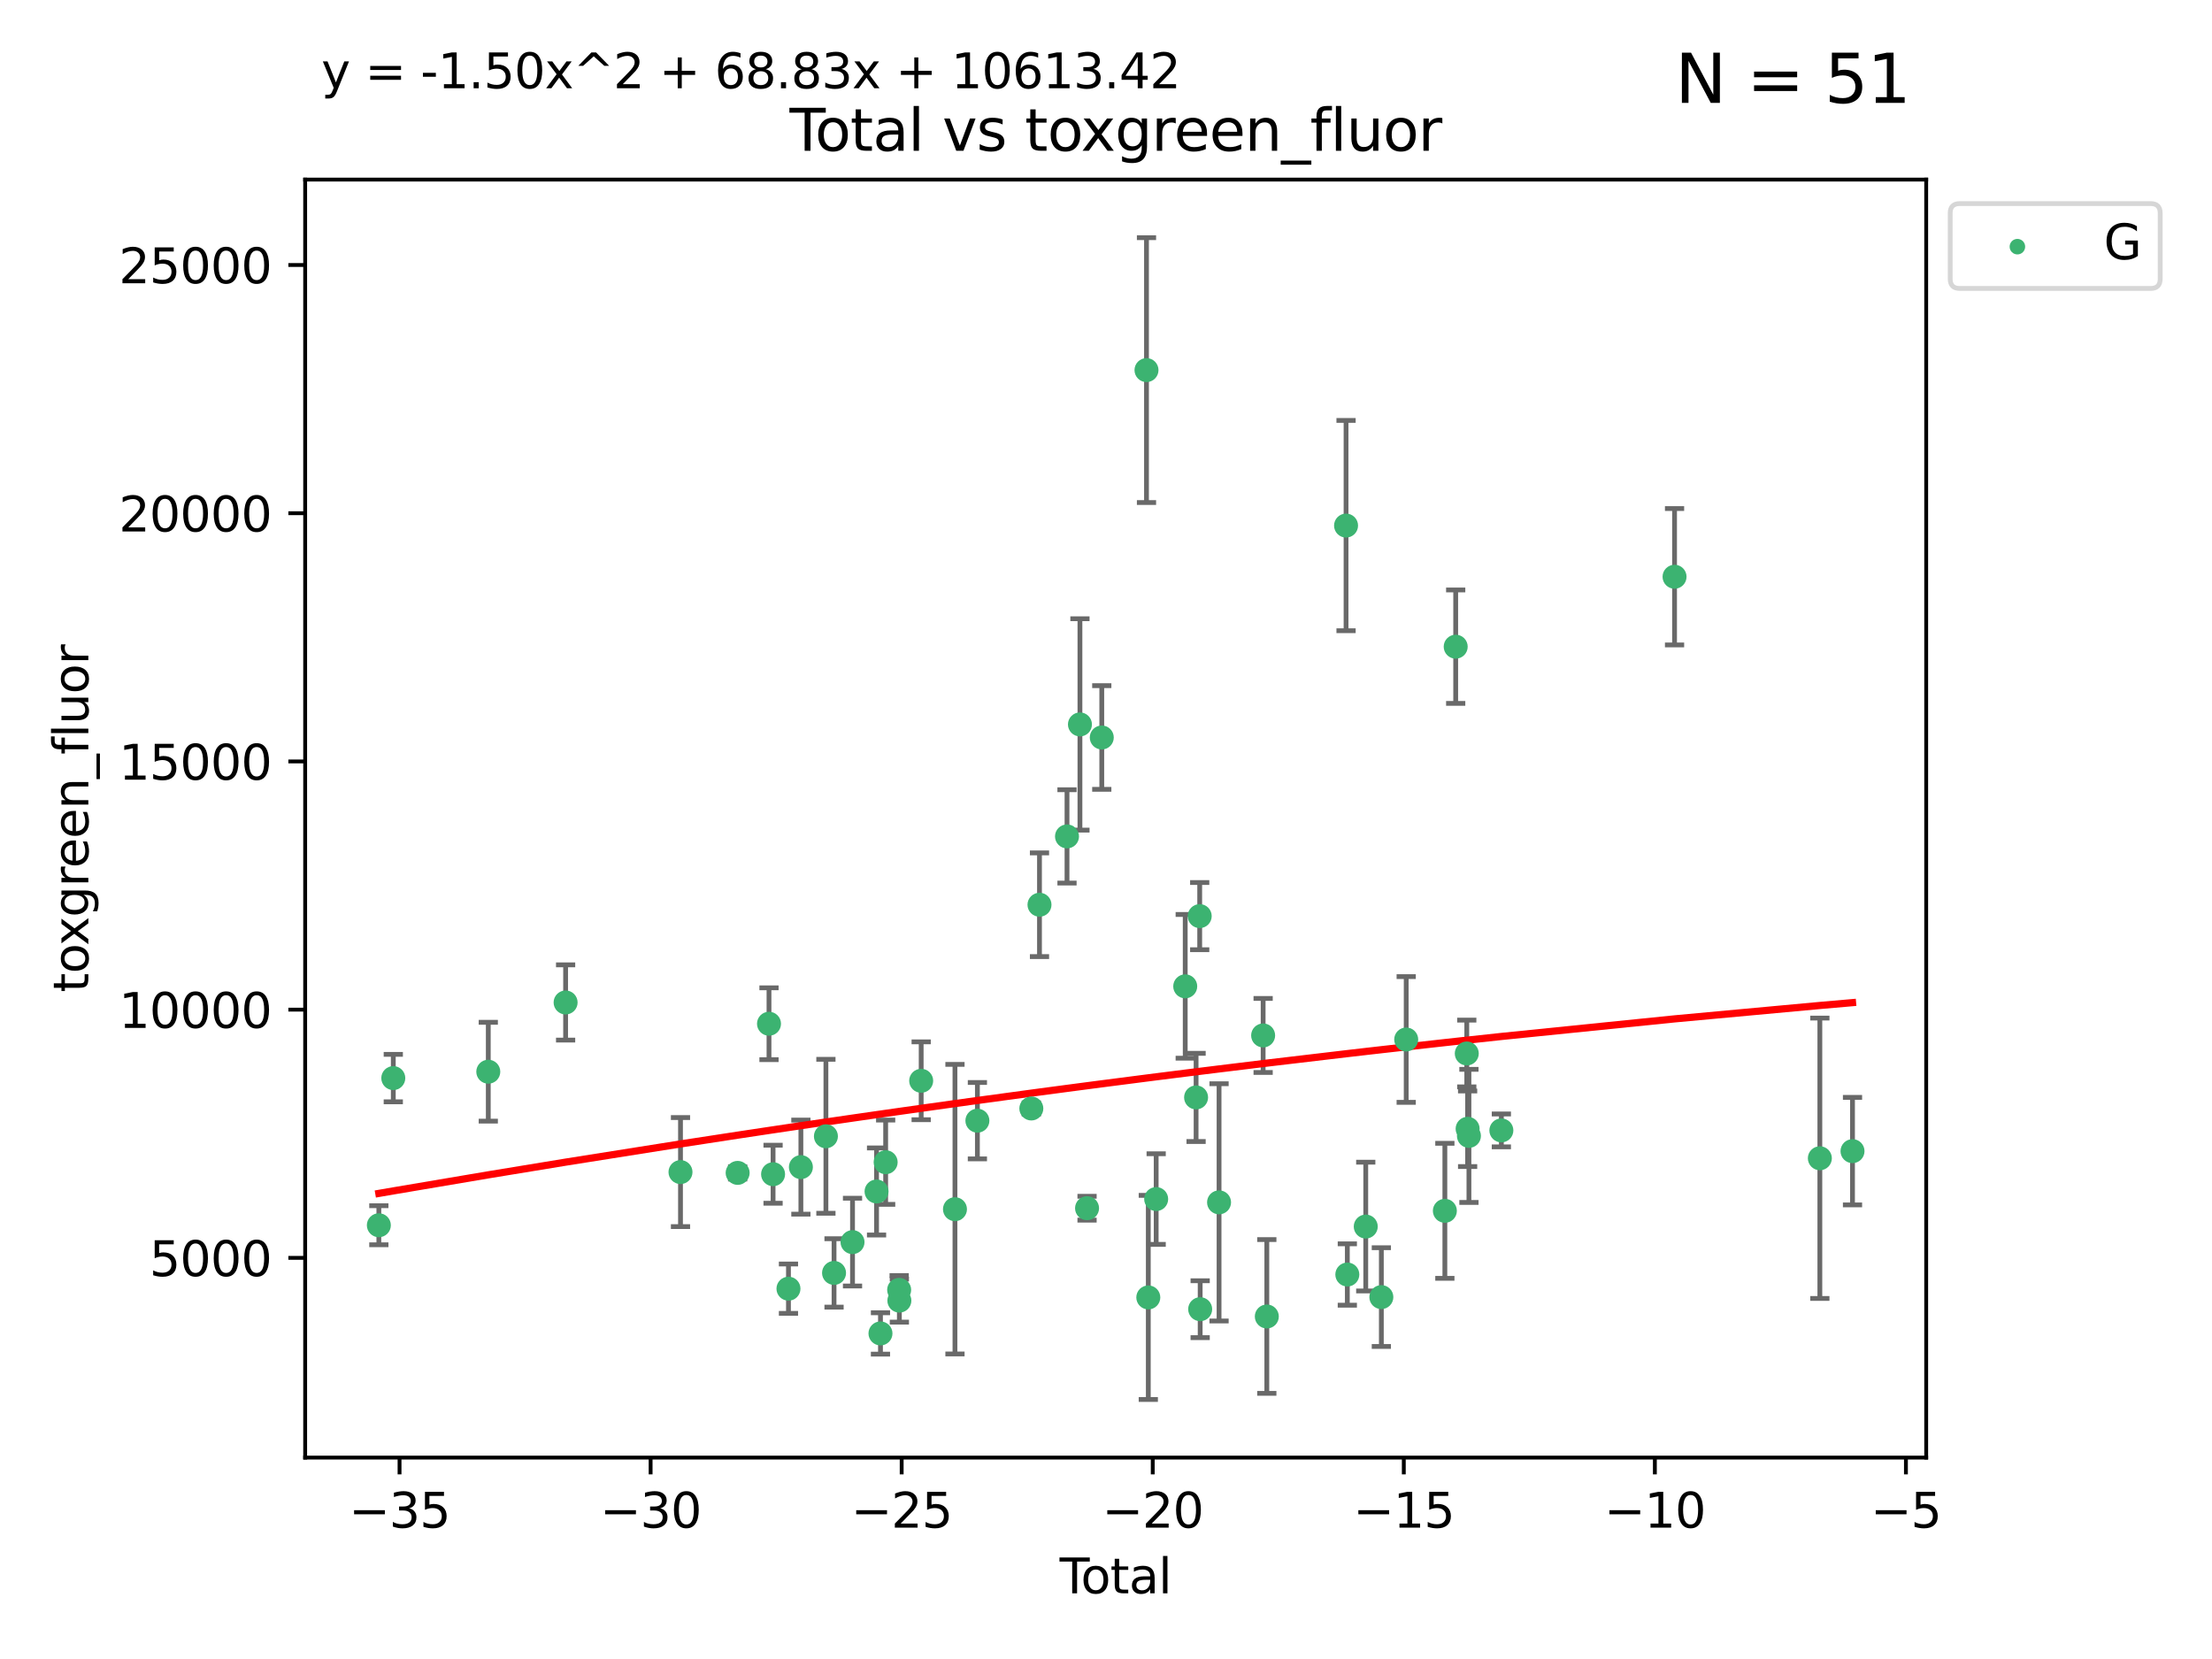 <?xml version="1.0" encoding="utf-8" standalone="no"?>
<!DOCTYPE svg PUBLIC "-//W3C//DTD SVG 1.1//EN"
  "http://www.w3.org/Graphics/SVG/1.1/DTD/svg11.dtd">
<svg xmlns:xlink="http://www.w3.org/1999/xlink" width="460.8pt" height="345.6pt" viewBox="0 0 460.8 345.6" xmlns="http://www.w3.org/2000/svg" version="1.1">
 <defs>
  <style type="text/css">*{stroke-linejoin: round; stroke-linecap: butt}</style>
 </defs>
 <g id="figure_1">
  <g id="patch_1">
   <path d="M 0 345.6 
L 460.8 345.6 
L 460.8 0 
L 0 0 
z
" style="fill: #ffffff"/>
  </g>
  <g id="axes_1">
   <g id="patch_2">
    <path d="M 63.571 303.64 
L 401.26 303.64 
L 401.26 37.411 
L 63.571 37.411 
z
" style="fill: #ffffff"/>
   </g>
   <g id="PathCollection_1">
    <defs>
     <path id="m0a65aef021" d="M 0 1.118 
C 0.297 1.118 0.581 1 0.791 0.791 
C 1 0.581 1.118 0.297 1.118 0 
C 1.118 -0.297 1 -0.581 0.791 -0.791 
C 0.581 -1 0.297 -1.118 0 -1.118 
C -0.297 -1.118 -0.581 -1 -0.791 -0.791 
C -1 -0.581 -1.118 -0.297 -1.118 0 
C -1.118 0.297 -1 0.581 -0.791 0.791 
C -0.581 1 -0.297 1.118 0 1.118 
z
" style="stroke: #3cb371"/>
    </defs>
    <g clip-path="url(#pb322c0e841)">
     <use xlink:href="#m0a65aef021" x="78.921" y="255.241" style="fill: #3cb371; stroke: #3cb371"/>
     <use xlink:href="#m0a65aef021" x="81.93" y="224.585" style="fill: #3cb371; stroke: #3cb371"/>
     <use xlink:href="#m0a65aef021" x="101.719" y="223.257" style="fill: #3cb371; stroke: #3cb371"/>
     <use xlink:href="#m0a65aef021" x="117.827" y="208.834" style="fill: #3cb371; stroke: #3cb371"/>
     <use xlink:href="#m0a65aef021" x="141.76" y="244.166" style="fill: #3cb371; stroke: #3cb371"/>
     <use xlink:href="#m0a65aef021" x="153.665" y="244.333" style="fill: #3cb371; stroke: #3cb371"/>
     <use xlink:href="#m0a65aef021" x="160.196" y="213.265" style="fill: #3cb371; stroke: #3cb371"/>
     <use xlink:href="#m0a65aef021" x="161.046" y="244.609" style="fill: #3cb371; stroke: #3cb371"/>
     <use xlink:href="#m0a65aef021" x="164.252" y="268.458" style="fill: #3cb371; stroke: #3cb371"/>
     <use xlink:href="#m0a65aef021" x="166.84" y="243.132" style="fill: #3cb371; stroke: #3cb371"/>
     <use xlink:href="#m0a65aef021" x="172.053" y="236.707" style="fill: #3cb371; stroke: #3cb371"/>
     <use xlink:href="#m0a65aef021" x="173.747" y="265.175" style="fill: #3cb371; stroke: #3cb371"/>
     <use xlink:href="#m0a65aef021" x="177.596" y="258.756" style="fill: #3cb371; stroke: #3cb371"/>
     <use xlink:href="#m0a65aef021" x="182.603" y="248.206" style="fill: #3cb371; stroke: #3cb371"/>
     <use xlink:href="#m0a65aef021" x="183.419" y="277.778" style="fill: #3cb371; stroke: #3cb371"/>
     <use xlink:href="#m0a65aef021" x="184.499" y="242.11" style="fill: #3cb371; stroke: #3cb371"/>
     <use xlink:href="#m0a65aef021" x="187.311" y="268.703" style="fill: #3cb371; stroke: #3cb371"/>
     <use xlink:href="#m0a65aef021" x="187.355" y="270.943" style="fill: #3cb371; stroke: #3cb371"/>
     <use xlink:href="#m0a65aef021" x="191.898" y="225.149" style="fill: #3cb371; stroke: #3cb371"/>
     <use xlink:href="#m0a65aef021" x="198.937" y="251.896" style="fill: #3cb371; stroke: #3cb371"/>
     <use xlink:href="#m0a65aef021" x="203.61" y="233.46" style="fill: #3cb371; stroke: #3cb371"/>
     <use xlink:href="#m0a65aef021" x="214.844" y="230.917" style="fill: #3cb371; stroke: #3cb371"/>
     <use xlink:href="#m0a65aef021" x="216.545" y="188.473" style="fill: #3cb371; stroke: #3cb371"/>
     <use xlink:href="#m0a65aef021" x="222.277" y="174.238" style="fill: #3cb371; stroke: #3cb371"/>
     <use xlink:href="#m0a65aef021" x="224.972" y="150.91" style="fill: #3cb371; stroke: #3cb371"/>
     <use xlink:href="#m0a65aef021" x="226.453" y="251.69" style="fill: #3cb371; stroke: #3cb371"/>
     <use xlink:href="#m0a65aef021" x="229.52" y="153.633" style="fill: #3cb371; stroke: #3cb371"/>
     <use xlink:href="#m0a65aef021" x="238.835" y="77.1" style="fill: #3cb371; stroke: #3cb371"/>
     <use xlink:href="#m0a65aef021" x="239.213" y="270.277" style="fill: #3cb371; stroke: #3cb371"/>
     <use xlink:href="#m0a65aef021" x="240.851" y="249.786" style="fill: #3cb371; stroke: #3cb371"/>
     <use xlink:href="#m0a65aef021" x="246.904" y="205.47" style="fill: #3cb371; stroke: #3cb371"/>
     <use xlink:href="#m0a65aef021" x="249.167" y="228.612" style="fill: #3cb371; stroke: #3cb371"/>
     <use xlink:href="#m0a65aef021" x="249.92" y="190.842" style="fill: #3cb371; stroke: #3cb371"/>
     <use xlink:href="#m0a65aef021" x="250.017" y="272.727" style="fill: #3cb371; stroke: #3cb371"/>
     <use xlink:href="#m0a65aef021" x="253.952" y="250.471" style="fill: #3cb371; stroke: #3cb371"/>
     <use xlink:href="#m0a65aef021" x="263.134" y="215.702" style="fill: #3cb371; stroke: #3cb371"/>
     <use xlink:href="#m0a65aef021" x="263.901" y="274.247" style="fill: #3cb371; stroke: #3cb371"/>
     <use xlink:href="#m0a65aef021" x="280.407" y="109.488" style="fill: #3cb371; stroke: #3cb371"/>
     <use xlink:href="#m0a65aef021" x="280.673" y="265.504" style="fill: #3cb371; stroke: #3cb371"/>
     <use xlink:href="#m0a65aef021" x="284.511" y="255.513" style="fill: #3cb371; stroke: #3cb371"/>
     <use xlink:href="#m0a65aef021" x="287.76" y="270.21" style="fill: #3cb371; stroke: #3cb371"/>
     <use xlink:href="#m0a65aef021" x="292.937" y="216.544" style="fill: #3cb371; stroke: #3cb371"/>
     <use xlink:href="#m0a65aef021" x="300.991" y="252.238" style="fill: #3cb371; stroke: #3cb371"/>
     <use xlink:href="#m0a65aef021" x="303.248" y="134.716" style="fill: #3cb371; stroke: #3cb371"/>
     <use xlink:href="#m0a65aef021" x="305.556" y="219.46" style="fill: #3cb371; stroke: #3cb371"/>
     <use xlink:href="#m0a65aef021" x="305.733" y="235.144" style="fill: #3cb371; stroke: #3cb371"/>
     <use xlink:href="#m0a65aef021" x="306.006" y="236.628" style="fill: #3cb371; stroke: #3cb371"/>
     <use xlink:href="#m0a65aef021" x="312.761" y="235.486" style="fill: #3cb371; stroke: #3cb371"/>
     <use xlink:href="#m0a65aef021" x="348.839" y="120.147" style="fill: #3cb371; stroke: #3cb371"/>
     <use xlink:href="#m0a65aef021" x="379.109" y="241.286" style="fill: #3cb371; stroke: #3cb371"/>
     <use xlink:href="#m0a65aef021" x="385.911" y="239.804" style="fill: #3cb371; stroke: #3cb371"/>
    </g>
   </g>
   <g id="matplotlib.axis_1">
    <g id="xtick_1">
     <g id="line2d_1">
      <defs>
       <path id="m9837a239c9" d="M 0 0 
L 0 3.5 
" style="stroke: #000000; stroke-width: 0.8"/>
      </defs>
      <g>
       <use xlink:href="#m9837a239c9" x="83.232" y="303.64" style="stroke: #000000; stroke-width: 0.8"/>
      </g>
     </g>
     <g id="text_1">
      <!-- −35 -->
      <g transform="translate(72.68 318.238)scale(0.1 -0.1)">
       <defs>
        <path id="DejaVuSans-2212" d="M 678 2272 
L 4684 2272 
L 4684 1741 
L 678 1741 
L 678 2272 
z
" transform="scale(0.016)"/>
        <path id="DejaVuSans-33" d="M 2597 2516 
Q 3050 2419 3304 2112 
Q 3559 1806 3559 1356 
Q 3559 666 3084 287 
Q 2609 -91 1734 -91 
Q 1441 -91 1130 -33 
Q 819 25 488 141 
L 488 750 
Q 750 597 1062 519 
Q 1375 441 1716 441 
Q 2309 441 2620 675 
Q 2931 909 2931 1356 
Q 2931 1769 2642 2001 
Q 2353 2234 1838 2234 
L 1294 2234 
L 1294 2753 
L 1863 2753 
Q 2328 2753 2575 2939 
Q 2822 3125 2822 3475 
Q 2822 3834 2567 4026 
Q 2313 4219 1838 4219 
Q 1578 4219 1281 4162 
Q 984 4106 628 3988 
L 628 4550 
Q 988 4650 1302 4700 
Q 1616 4750 1894 4750 
Q 2613 4750 3031 4423 
Q 3450 4097 3450 3541 
Q 3450 3153 3228 2886 
Q 3006 2619 2597 2516 
z
" transform="scale(0.016)"/>
        <path id="DejaVuSans-35" d="M 691 4666 
L 3169 4666 
L 3169 4134 
L 1269 4134 
L 1269 2991 
Q 1406 3038 1543 3061 
Q 1681 3084 1819 3084 
Q 2600 3084 3056 2656 
Q 3513 2228 3513 1497 
Q 3513 744 3044 326 
Q 2575 -91 1722 -91 
Q 1428 -91 1123 -41 
Q 819 9 494 109 
L 494 744 
Q 775 591 1075 516 
Q 1375 441 1709 441 
Q 2250 441 2565 725 
Q 2881 1009 2881 1497 
Q 2881 1984 2565 2268 
Q 2250 2553 1709 2553 
Q 1456 2553 1204 2497 
Q 953 2441 691 2322 
L 691 4666 
z
" transform="scale(0.016)"/>
       </defs>
       <use xlink:href="#DejaVuSans-2212"/>
       <use xlink:href="#DejaVuSans-33" x="83.789"/>
       <use xlink:href="#DejaVuSans-35" x="147.412"/>
      </g>
     </g>
    </g>
    <g id="xtick_2">
     <g id="line2d_2">
      <g>
       <use xlink:href="#m9837a239c9" x="135.534" y="303.64" style="stroke: #000000; stroke-width: 0.8"/>
      </g>
     </g>
     <g id="text_2">
      <!-- −30 -->
      <g transform="translate(124.981 318.238)scale(0.1 -0.1)">
       <defs>
        <path id="DejaVuSans-30" d="M 2034 4250 
Q 1547 4250 1301 3770 
Q 1056 3291 1056 2328 
Q 1056 1369 1301 889 
Q 1547 409 2034 409 
Q 2525 409 2770 889 
Q 3016 1369 3016 2328 
Q 3016 3291 2770 3770 
Q 2525 4250 2034 4250 
z
M 2034 4750 
Q 2819 4750 3233 4129 
Q 3647 3509 3647 2328 
Q 3647 1150 3233 529 
Q 2819 -91 2034 -91 
Q 1250 -91 836 529 
Q 422 1150 422 2328 
Q 422 3509 836 4129 
Q 1250 4750 2034 4750 
z
" transform="scale(0.016)"/>
       </defs>
       <use xlink:href="#DejaVuSans-2212"/>
       <use xlink:href="#DejaVuSans-33" x="83.789"/>
       <use xlink:href="#DejaVuSans-30" x="147.412"/>
      </g>
     </g>
    </g>
    <g id="xtick_3">
     <g id="line2d_3">
      <g>
       <use xlink:href="#m9837a239c9" x="187.835" y="303.64" style="stroke: #000000; stroke-width: 0.8"/>
      </g>
     </g>
     <g id="text_3">
      <!-- −25 -->
      <g transform="translate(177.283 318.238)scale(0.1 -0.1)">
       <defs>
        <path id="DejaVuSans-32" d="M 1228 531 
L 3431 531 
L 3431 0 
L 469 0 
L 469 531 
Q 828 903 1448 1529 
Q 2069 2156 2228 2338 
Q 2531 2678 2651 2914 
Q 2772 3150 2772 3378 
Q 2772 3750 2511 3984 
Q 2250 4219 1831 4219 
Q 1534 4219 1204 4116 
Q 875 4013 500 3803 
L 500 4441 
Q 881 4594 1212 4672 
Q 1544 4750 1819 4750 
Q 2544 4750 2975 4387 
Q 3406 4025 3406 3419 
Q 3406 3131 3298 2873 
Q 3191 2616 2906 2266 
Q 2828 2175 2409 1742 
Q 1991 1309 1228 531 
z
" transform="scale(0.016)"/>
       </defs>
       <use xlink:href="#DejaVuSans-2212"/>
       <use xlink:href="#DejaVuSans-32" x="83.789"/>
       <use xlink:href="#DejaVuSans-35" x="147.412"/>
      </g>
     </g>
    </g>
    <g id="xtick_4">
     <g id="line2d_4">
      <g>
       <use xlink:href="#m9837a239c9" x="240.136" y="303.64" style="stroke: #000000; stroke-width: 0.8"/>
      </g>
     </g>
     <g id="text_4">
      <!-- −20 -->
      <g transform="translate(229.584 318.238)scale(0.1 -0.1)">
       <use xlink:href="#DejaVuSans-2212"/>
       <use xlink:href="#DejaVuSans-32" x="83.789"/>
       <use xlink:href="#DejaVuSans-30" x="147.412"/>
      </g>
     </g>
    </g>
    <g id="xtick_5">
     <g id="line2d_5">
      <g>
       <use xlink:href="#m9837a239c9" x="292.437" y="303.64" style="stroke: #000000; stroke-width: 0.8"/>
      </g>
     </g>
     <g id="text_5">
      <!-- −15 -->
      <g transform="translate(281.885 318.238)scale(0.1 -0.1)">
       <defs>
        <path id="DejaVuSans-31" d="M 794 531 
L 1825 531 
L 1825 4091 
L 703 3866 
L 703 4441 
L 1819 4666 
L 2450 4666 
L 2450 531 
L 3481 531 
L 3481 0 
L 794 0 
L 794 531 
z
" transform="scale(0.016)"/>
       </defs>
       <use xlink:href="#DejaVuSans-2212"/>
       <use xlink:href="#DejaVuSans-31" x="83.789"/>
       <use xlink:href="#DejaVuSans-35" x="147.412"/>
      </g>
     </g>
    </g>
    <g id="xtick_6">
     <g id="line2d_6">
      <g>
       <use xlink:href="#m9837a239c9" x="344.739" y="303.64" style="stroke: #000000; stroke-width: 0.8"/>
      </g>
     </g>
     <g id="text_6">
      <!-- −10 -->
      <g transform="translate(334.186 318.238)scale(0.1 -0.1)">
       <use xlink:href="#DejaVuSans-2212"/>
       <use xlink:href="#DejaVuSans-31" x="83.789"/>
       <use xlink:href="#DejaVuSans-30" x="147.412"/>
      </g>
     </g>
    </g>
    <g id="xtick_7">
     <g id="line2d_7">
      <g>
       <use xlink:href="#m9837a239c9" x="397.04" y="303.64" style="stroke: #000000; stroke-width: 0.8"/>
      </g>
     </g>
     <g id="text_7">
      <!-- −5 -->
      <g transform="translate(389.669 318.238)scale(0.1 -0.1)">
       <use xlink:href="#DejaVuSans-2212"/>
       <use xlink:href="#DejaVuSans-35" x="83.789"/>
      </g>
     </g>
    </g>
    <g id="text_8">
     <!-- Total -->
     <g transform="translate(220.739 331.917)scale(0.1 -0.1)">
      <defs>
       <path id="DejaVuSans-54" d="M -19 4666 
L 3928 4666 
L 3928 4134 
L 2272 4134 
L 2272 0 
L 1638 0 
L 1638 4134 
L -19 4134 
L -19 4666 
z
" transform="scale(0.016)"/>
       <path id="DejaVuSans-6f" d="M 1959 3097 
Q 1497 3097 1228 2736 
Q 959 2375 959 1747 
Q 959 1119 1226 758 
Q 1494 397 1959 397 
Q 2419 397 2687 759 
Q 2956 1122 2956 1747 
Q 2956 2369 2687 2733 
Q 2419 3097 1959 3097 
z
M 1959 3584 
Q 2709 3584 3137 3096 
Q 3566 2609 3566 1747 
Q 3566 888 3137 398 
Q 2709 -91 1959 -91 
Q 1206 -91 779 398 
Q 353 888 353 1747 
Q 353 2609 779 3096 
Q 1206 3584 1959 3584 
z
" transform="scale(0.016)"/>
       <path id="DejaVuSans-74" d="M 1172 4494 
L 1172 3500 
L 2356 3500 
L 2356 3053 
L 1172 3053 
L 1172 1153 
Q 1172 725 1289 603 
Q 1406 481 1766 481 
L 2356 481 
L 2356 0 
L 1766 0 
Q 1100 0 847 248 
Q 594 497 594 1153 
L 594 3053 
L 172 3053 
L 172 3500 
L 594 3500 
L 594 4494 
L 1172 4494 
z
" transform="scale(0.016)"/>
       <path id="DejaVuSans-61" d="M 2194 1759 
Q 1497 1759 1228 1600 
Q 959 1441 959 1056 
Q 959 750 1161 570 
Q 1363 391 1709 391 
Q 2188 391 2477 730 
Q 2766 1069 2766 1631 
L 2766 1759 
L 2194 1759 
z
M 3341 1997 
L 3341 0 
L 2766 0 
L 2766 531 
Q 2569 213 2275 61 
Q 1981 -91 1556 -91 
Q 1019 -91 701 211 
Q 384 513 384 1019 
Q 384 1609 779 1909 
Q 1175 2209 1959 2209 
L 2766 2209 
L 2766 2266 
Q 2766 2663 2505 2880 
Q 2244 3097 1772 3097 
Q 1472 3097 1187 3025 
Q 903 2953 641 2809 
L 641 3341 
Q 956 3463 1253 3523 
Q 1550 3584 1831 3584 
Q 2591 3584 2966 3190 
Q 3341 2797 3341 1997 
z
" transform="scale(0.016)"/>
       <path id="DejaVuSans-6c" d="M 603 4863 
L 1178 4863 
L 1178 0 
L 603 0 
L 603 4863 
z
" transform="scale(0.016)"/>
      </defs>
      <use xlink:href="#DejaVuSans-54"/>
      <use xlink:href="#DejaVuSans-6f" x="44.084"/>
      <use xlink:href="#DejaVuSans-74" x="105.266"/>
      <use xlink:href="#DejaVuSans-61" x="144.475"/>
      <use xlink:href="#DejaVuSans-6c" x="205.754"/>
     </g>
    </g>
   </g>
   <g id="matplotlib.axis_2">
    <g id="ytick_1">
     <g id="line2d_8">
      <defs>
       <path id="mf5d2ae60b4" d="M 0 0 
L -3.5 0 
" style="stroke: #000000; stroke-width: 0.8"/>
      </defs>
      <g>
       <use xlink:href="#mf5d2ae60b4" x="63.571" y="262.033" style="stroke: #000000; stroke-width: 0.8"/>
      </g>
     </g>
     <g id="text_9">
      <!-- 5000 -->
      <g transform="translate(31.121 265.832)scale(0.1 -0.1)">
       <use xlink:href="#DejaVuSans-35"/>
       <use xlink:href="#DejaVuSans-30" x="63.623"/>
       <use xlink:href="#DejaVuSans-30" x="127.246"/>
       <use xlink:href="#DejaVuSans-30" x="190.869"/>
      </g>
     </g>
    </g>
    <g id="ytick_2">
     <g id="line2d_9">
      <g>
       <use xlink:href="#mf5d2ae60b4" x="63.571" y="210.326" style="stroke: #000000; stroke-width: 0.8"/>
      </g>
     </g>
     <g id="text_10">
      <!-- 10000 -->
      <g transform="translate(24.759 214.125)scale(0.1 -0.1)">
       <use xlink:href="#DejaVuSans-31"/>
       <use xlink:href="#DejaVuSans-30" x="63.623"/>
       <use xlink:href="#DejaVuSans-30" x="127.246"/>
       <use xlink:href="#DejaVuSans-30" x="190.869"/>
       <use xlink:href="#DejaVuSans-30" x="254.492"/>
      </g>
     </g>
    </g>
    <g id="ytick_3">
     <g id="line2d_10">
      <g>
       <use xlink:href="#mf5d2ae60b4" x="63.571" y="158.619" style="stroke: #000000; stroke-width: 0.8"/>
      </g>
     </g>
     <g id="text_11">
      <!-- 15000 -->
      <g transform="translate(24.759 162.418)scale(0.1 -0.1)">
       <use xlink:href="#DejaVuSans-31"/>
       <use xlink:href="#DejaVuSans-35" x="63.623"/>
       <use xlink:href="#DejaVuSans-30" x="127.246"/>
       <use xlink:href="#DejaVuSans-30" x="190.869"/>
       <use xlink:href="#DejaVuSans-30" x="254.492"/>
      </g>
     </g>
    </g>
    <g id="ytick_4">
     <g id="line2d_11">
      <g>
       <use xlink:href="#mf5d2ae60b4" x="63.571" y="106.913" style="stroke: #000000; stroke-width: 0.8"/>
      </g>
     </g>
     <g id="text_12">
      <!-- 20000 -->
      <g transform="translate(24.759 110.712)scale(0.1 -0.1)">
       <use xlink:href="#DejaVuSans-32"/>
       <use xlink:href="#DejaVuSans-30" x="63.623"/>
       <use xlink:href="#DejaVuSans-30" x="127.246"/>
       <use xlink:href="#DejaVuSans-30" x="190.869"/>
       <use xlink:href="#DejaVuSans-30" x="254.492"/>
      </g>
     </g>
    </g>
    <g id="ytick_5">
     <g id="line2d_12">
      <g>
       <use xlink:href="#mf5d2ae60b4" x="63.571" y="55.206" style="stroke: #000000; stroke-width: 0.8"/>
      </g>
     </g>
     <g id="text_13">
      <!-- 25000 -->
      <g transform="translate(24.759 59.005)scale(0.1 -0.1)">
       <use xlink:href="#DejaVuSans-32"/>
       <use xlink:href="#DejaVuSans-35" x="63.623"/>
       <use xlink:href="#DejaVuSans-30" x="127.246"/>
       <use xlink:href="#DejaVuSans-30" x="190.869"/>
       <use xlink:href="#DejaVuSans-30" x="254.492"/>
      </g>
     </g>
    </g>
    <g id="text_14">
     <!-- toxgreen_fluor -->
     <g transform="translate(18.401 206.72)rotate(-90)scale(0.1 -0.1)">
      <defs>
       <path id="DejaVuSans-78" d="M 3513 3500 
L 2247 1797 
L 3578 0 
L 2900 0 
L 1881 1375 
L 863 0 
L 184 0 
L 1544 1831 
L 300 3500 
L 978 3500 
L 1906 2253 
L 2834 3500 
L 3513 3500 
z
" transform="scale(0.016)"/>
       <path id="DejaVuSans-67" d="M 2906 1791 
Q 2906 2416 2648 2759 
Q 2391 3103 1925 3103 
Q 1463 3103 1205 2759 
Q 947 2416 947 1791 
Q 947 1169 1205 825 
Q 1463 481 1925 481 
Q 2391 481 2648 825 
Q 2906 1169 2906 1791 
z
M 3481 434 
Q 3481 -459 3084 -895 
Q 2688 -1331 1869 -1331 
Q 1566 -1331 1297 -1286 
Q 1028 -1241 775 -1147 
L 775 -588 
Q 1028 -725 1275 -790 
Q 1522 -856 1778 -856 
Q 2344 -856 2625 -561 
Q 2906 -266 2906 331 
L 2906 616 
Q 2728 306 2450 153 
Q 2172 0 1784 0 
Q 1141 0 747 490 
Q 353 981 353 1791 
Q 353 2603 747 3093 
Q 1141 3584 1784 3584 
Q 2172 3584 2450 3431 
Q 2728 3278 2906 2969 
L 2906 3500 
L 3481 3500 
L 3481 434 
z
" transform="scale(0.016)"/>
       <path id="DejaVuSans-72" d="M 2631 2963 
Q 2534 3019 2420 3045 
Q 2306 3072 2169 3072 
Q 1681 3072 1420 2755 
Q 1159 2438 1159 1844 
L 1159 0 
L 581 0 
L 581 3500 
L 1159 3500 
L 1159 2956 
Q 1341 3275 1631 3429 
Q 1922 3584 2338 3584 
Q 2397 3584 2469 3576 
Q 2541 3569 2628 3553 
L 2631 2963 
z
" transform="scale(0.016)"/>
       <path id="DejaVuSans-65" d="M 3597 1894 
L 3597 1613 
L 953 1613 
Q 991 1019 1311 708 
Q 1631 397 2203 397 
Q 2534 397 2845 478 
Q 3156 559 3463 722 
L 3463 178 
Q 3153 47 2828 -22 
Q 2503 -91 2169 -91 
Q 1331 -91 842 396 
Q 353 884 353 1716 
Q 353 2575 817 3079 
Q 1281 3584 2069 3584 
Q 2775 3584 3186 3129 
Q 3597 2675 3597 1894 
z
M 3022 2063 
Q 3016 2534 2758 2815 
Q 2500 3097 2075 3097 
Q 1594 3097 1305 2825 
Q 1016 2553 972 2059 
L 3022 2063 
z
" transform="scale(0.016)"/>
       <path id="DejaVuSans-6e" d="M 3513 2113 
L 3513 0 
L 2938 0 
L 2938 2094 
Q 2938 2591 2744 2837 
Q 2550 3084 2163 3084 
Q 1697 3084 1428 2787 
Q 1159 2491 1159 1978 
L 1159 0 
L 581 0 
L 581 3500 
L 1159 3500 
L 1159 2956 
Q 1366 3272 1645 3428 
Q 1925 3584 2291 3584 
Q 2894 3584 3203 3211 
Q 3513 2838 3513 2113 
z
" transform="scale(0.016)"/>
       <path id="DejaVuSans-5f" d="M 3263 -1063 
L 3263 -1509 
L -63 -1509 
L -63 -1063 
L 3263 -1063 
z
" transform="scale(0.016)"/>
       <path id="DejaVuSans-66" d="M 2375 4863 
L 2375 4384 
L 1825 4384 
Q 1516 4384 1395 4259 
Q 1275 4134 1275 3809 
L 1275 3500 
L 2222 3500 
L 2222 3053 
L 1275 3053 
L 1275 0 
L 697 0 
L 697 3053 
L 147 3053 
L 147 3500 
L 697 3500 
L 697 3744 
Q 697 4328 969 4595 
Q 1241 4863 1831 4863 
L 2375 4863 
z
" transform="scale(0.016)"/>
       <path id="DejaVuSans-75" d="M 544 1381 
L 544 3500 
L 1119 3500 
L 1119 1403 
Q 1119 906 1312 657 
Q 1506 409 1894 409 
Q 2359 409 2629 706 
Q 2900 1003 2900 1516 
L 2900 3500 
L 3475 3500 
L 3475 0 
L 2900 0 
L 2900 538 
Q 2691 219 2414 64 
Q 2138 -91 1772 -91 
Q 1169 -91 856 284 
Q 544 659 544 1381 
z
M 1991 3584 
L 1991 3584 
z
" transform="scale(0.016)"/>
      </defs>
      <use xlink:href="#DejaVuSans-74"/>
      <use xlink:href="#DejaVuSans-6f" x="39.209"/>
      <use xlink:href="#DejaVuSans-78" x="97.266"/>
      <use xlink:href="#DejaVuSans-67" x="156.445"/>
      <use xlink:href="#DejaVuSans-72" x="219.922"/>
      <use xlink:href="#DejaVuSans-65" x="258.785"/>
      <use xlink:href="#DejaVuSans-65" x="320.309"/>
      <use xlink:href="#DejaVuSans-6e" x="381.832"/>
      <use xlink:href="#DejaVuSans-5f" x="445.211"/>
      <use xlink:href="#DejaVuSans-66" x="495.211"/>
      <use xlink:href="#DejaVuSans-6c" x="530.416"/>
      <use xlink:href="#DejaVuSans-75" x="558.199"/>
      <use xlink:href="#DejaVuSans-6f" x="621.578"/>
      <use xlink:href="#DejaVuSans-72" x="682.76"/>
     </g>
    </g>
   </g>
   <g id="LineCollection_1">
    <path d="M 78.921 259.311 
L 78.921 251.171 
" clip-path="url(#pb322c0e841)" style="fill: none; stroke: #696969"/>
    <path d="M 81.93 229.529 
L 81.93 219.641 
" clip-path="url(#pb322c0e841)" style="fill: none; stroke: #696969"/>
    <path d="M 101.719 233.551 
L 101.719 212.963 
" clip-path="url(#pb322c0e841)" style="fill: none; stroke: #696969"/>
    <path d="M 117.827 216.671 
L 117.827 200.996 
" clip-path="url(#pb322c0e841)" style="fill: none; stroke: #696969"/>
    <path d="M 141.76 255.523 
L 141.76 232.809 
" clip-path="url(#pb322c0e841)" style="fill: none; stroke: #696969"/>
    <path d="M 153.665 245.62 
L 153.665 243.047 
" clip-path="url(#pb322c0e841)" style="fill: none; stroke: #696969"/>
    <path d="M 160.196 220.749 
L 160.196 205.782 
" clip-path="url(#pb322c0e841)" style="fill: none; stroke: #696969"/>
    <path d="M 161.046 250.653 
L 161.046 238.566 
" clip-path="url(#pb322c0e841)" style="fill: none; stroke: #696969"/>
    <path d="M 164.252 273.6 
L 164.252 263.315 
" clip-path="url(#pb322c0e841)" style="fill: none; stroke: #696969"/>
    <path d="M 166.84 252.927 
L 166.84 233.337 
" clip-path="url(#pb322c0e841)" style="fill: none; stroke: #696969"/>
    <path d="M 172.053 252.743 
L 172.053 220.671 
" clip-path="url(#pb322c0e841)" style="fill: none; stroke: #696969"/>
    <path d="M 173.747 272.302 
L 173.747 258.049 
" clip-path="url(#pb322c0e841)" style="fill: none; stroke: #696969"/>
    <path d="M 177.596 267.9 
L 177.596 249.612 
" clip-path="url(#pb322c0e841)" style="fill: none; stroke: #696969"/>
    <path d="M 182.603 257.273 
L 182.603 239.138 
" clip-path="url(#pb322c0e841)" style="fill: none; stroke: #696969"/>
    <path d="M 183.419 282.087 
L 183.419 273.469 
" clip-path="url(#pb322c0e841)" style="fill: none; stroke: #696969"/>
    <path d="M 184.499 250.89 
L 184.499 233.33 
" clip-path="url(#pb322c0e841)" style="fill: none; stroke: #696969"/>
    <path d="M 187.311 271.688 
L 187.311 265.719 
" clip-path="url(#pb322c0e841)" style="fill: none; stroke: #696969"/>
    <path d="M 187.355 275.422 
L 187.355 266.463 
" clip-path="url(#pb322c0e841)" style="fill: none; stroke: #696969"/>
    <path d="M 191.898 233.257 
L 191.898 217.04 
" clip-path="url(#pb322c0e841)" style="fill: none; stroke: #696969"/>
    <path d="M 198.937 282.056 
L 198.937 221.735 
" clip-path="url(#pb322c0e841)" style="fill: none; stroke: #696969"/>
    <path d="M 203.61 241.413 
L 203.61 225.507 
" clip-path="url(#pb322c0e841)" style="fill: none; stroke: #696969"/>
    <path d="M 214.844 232.091 
L 214.844 229.743 
" clip-path="url(#pb322c0e841)" style="fill: none; stroke: #696969"/>
    <path d="M 216.545 199.273 
L 216.545 177.673 
" clip-path="url(#pb322c0e841)" style="fill: none; stroke: #696969"/>
    <path d="M 222.277 183.954 
L 222.277 164.521 
" clip-path="url(#pb322c0e841)" style="fill: none; stroke: #696969"/>
    <path d="M 224.972 172.929 
L 224.972 128.892 
" clip-path="url(#pb322c0e841)" style="fill: none; stroke: #696969"/>
    <path d="M 226.453 254.176 
L 226.453 249.205 
" clip-path="url(#pb322c0e841)" style="fill: none; stroke: #696969"/>
    <path d="M 229.52 164.431 
L 229.52 142.835 
" clip-path="url(#pb322c0e841)" style="fill: none; stroke: #696969"/>
    <path d="M 238.835 104.687 
L 238.835 49.513 
" clip-path="url(#pb322c0e841)" style="fill: none; stroke: #696969"/>
    <path d="M 239.213 291.539 
L 239.213 249.015 
" clip-path="url(#pb322c0e841)" style="fill: none; stroke: #696969"/>
    <path d="M 240.851 259.226 
L 240.851 240.345 
" clip-path="url(#pb322c0e841)" style="fill: none; stroke: #696969"/>
    <path d="M 246.904 220.441 
L 246.904 190.499 
" clip-path="url(#pb322c0e841)" style="fill: none; stroke: #696969"/>
    <path d="M 249.167 237.799 
L 249.167 219.426 
" clip-path="url(#pb322c0e841)" style="fill: none; stroke: #696969"/>
    <path d="M 249.92 197.841 
L 249.92 183.843 
" clip-path="url(#pb322c0e841)" style="fill: none; stroke: #696969"/>
    <path d="M 250.017 278.654 
L 250.017 266.8 
" clip-path="url(#pb322c0e841)" style="fill: none; stroke: #696969"/>
    <path d="M 253.952 275.182 
L 253.952 225.759 
" clip-path="url(#pb322c0e841)" style="fill: none; stroke: #696969"/>
    <path d="M 263.134 223.413 
L 263.134 207.991 
" clip-path="url(#pb322c0e841)" style="fill: none; stroke: #696969"/>
    <path d="M 263.901 290.264 
L 263.901 258.23 
" clip-path="url(#pb322c0e841)" style="fill: none; stroke: #696969"/>
    <path d="M 280.407 131.392 
L 280.407 87.583 
" clip-path="url(#pb322c0e841)" style="fill: none; stroke: #696969"/>
    <path d="M 280.673 271.897 
L 280.673 259.11 
" clip-path="url(#pb322c0e841)" style="fill: none; stroke: #696969"/>
    <path d="M 284.511 268.925 
L 284.511 242.101 
" clip-path="url(#pb322c0e841)" style="fill: none; stroke: #696969"/>
    <path d="M 287.76 280.495 
L 287.76 259.925 
" clip-path="url(#pb322c0e841)" style="fill: none; stroke: #696969"/>
    <path d="M 292.937 229.64 
L 292.937 203.449 
" clip-path="url(#pb322c0e841)" style="fill: none; stroke: #696969"/>
    <path d="M 300.991 266.299 
L 300.991 238.176 
" clip-path="url(#pb322c0e841)" style="fill: none; stroke: #696969"/>
    <path d="M 303.248 146.53 
L 303.248 122.902 
" clip-path="url(#pb322c0e841)" style="fill: none; stroke: #696969"/>
    <path d="M 305.556 226.413 
L 305.556 212.507 
" clip-path="url(#pb322c0e841)" style="fill: none; stroke: #696969"/>
    <path d="M 305.733 243.011 
L 305.733 227.276 
" clip-path="url(#pb322c0e841)" style="fill: none; stroke: #696969"/>
    <path d="M 306.006 250.491 
L 306.006 222.765 
" clip-path="url(#pb322c0e841)" style="fill: none; stroke: #696969"/>
    <path d="M 312.761 238.911 
L 312.761 232.06 
" clip-path="url(#pb322c0e841)" style="fill: none; stroke: #696969"/>
    <path d="M 348.839 134.352 
L 348.839 105.942 
" clip-path="url(#pb322c0e841)" style="fill: none; stroke: #696969"/>
    <path d="M 379.109 270.492 
L 379.109 212.081 
" clip-path="url(#pb322c0e841)" style="fill: none; stroke: #696969"/>
    <path d="M 385.911 251.003 
L 385.911 228.605 
" clip-path="url(#pb322c0e841)" style="fill: none; stroke: #696969"/>
   </g>
   <g id="line2d_13">
    <defs>
     <path id="m1a511ff10c" d="M 2 0 
L -2 -0 
" style="stroke: #696969"/>
    </defs>
    <g clip-path="url(#pb322c0e841)">
     <use xlink:href="#m1a511ff10c" x="78.921" y="259.311" style="fill: #696969; stroke: #696969"/>
     <use xlink:href="#m1a511ff10c" x="81.93" y="229.529" style="fill: #696969; stroke: #696969"/>
     <use xlink:href="#m1a511ff10c" x="101.719" y="233.551" style="fill: #696969; stroke: #696969"/>
     <use xlink:href="#m1a511ff10c" x="117.827" y="216.671" style="fill: #696969; stroke: #696969"/>
     <use xlink:href="#m1a511ff10c" x="141.76" y="255.523" style="fill: #696969; stroke: #696969"/>
     <use xlink:href="#m1a511ff10c" x="153.665" y="245.62" style="fill: #696969; stroke: #696969"/>
     <use xlink:href="#m1a511ff10c" x="160.196" y="220.749" style="fill: #696969; stroke: #696969"/>
     <use xlink:href="#m1a511ff10c" x="161.046" y="250.653" style="fill: #696969; stroke: #696969"/>
     <use xlink:href="#m1a511ff10c" x="164.252" y="273.6" style="fill: #696969; stroke: #696969"/>
     <use xlink:href="#m1a511ff10c" x="166.84" y="252.927" style="fill: #696969; stroke: #696969"/>
     <use xlink:href="#m1a511ff10c" x="172.053" y="252.743" style="fill: #696969; stroke: #696969"/>
     <use xlink:href="#m1a511ff10c" x="173.747" y="272.302" style="fill: #696969; stroke: #696969"/>
     <use xlink:href="#m1a511ff10c" x="177.596" y="267.9" style="fill: #696969; stroke: #696969"/>
     <use xlink:href="#m1a511ff10c" x="182.603" y="257.273" style="fill: #696969; stroke: #696969"/>
     <use xlink:href="#m1a511ff10c" x="183.419" y="282.087" style="fill: #696969; stroke: #696969"/>
     <use xlink:href="#m1a511ff10c" x="184.499" y="250.89" style="fill: #696969; stroke: #696969"/>
     <use xlink:href="#m1a511ff10c" x="187.311" y="271.688" style="fill: #696969; stroke: #696969"/>
     <use xlink:href="#m1a511ff10c" x="187.355" y="275.422" style="fill: #696969; stroke: #696969"/>
     <use xlink:href="#m1a511ff10c" x="191.898" y="233.257" style="fill: #696969; stroke: #696969"/>
     <use xlink:href="#m1a511ff10c" x="198.937" y="282.056" style="fill: #696969; stroke: #696969"/>
     <use xlink:href="#m1a511ff10c" x="203.61" y="241.413" style="fill: #696969; stroke: #696969"/>
     <use xlink:href="#m1a511ff10c" x="214.844" y="232.091" style="fill: #696969; stroke: #696969"/>
     <use xlink:href="#m1a511ff10c" x="216.545" y="199.273" style="fill: #696969; stroke: #696969"/>
     <use xlink:href="#m1a511ff10c" x="222.277" y="183.954" style="fill: #696969; stroke: #696969"/>
     <use xlink:href="#m1a511ff10c" x="224.972" y="172.929" style="fill: #696969; stroke: #696969"/>
     <use xlink:href="#m1a511ff10c" x="226.453" y="254.176" style="fill: #696969; stroke: #696969"/>
     <use xlink:href="#m1a511ff10c" x="229.52" y="164.431" style="fill: #696969; stroke: #696969"/>
     <use xlink:href="#m1a511ff10c" x="238.835" y="104.687" style="fill: #696969; stroke: #696969"/>
     <use xlink:href="#m1a511ff10c" x="239.213" y="291.539" style="fill: #696969; stroke: #696969"/>
     <use xlink:href="#m1a511ff10c" x="240.851" y="259.226" style="fill: #696969; stroke: #696969"/>
     <use xlink:href="#m1a511ff10c" x="246.904" y="220.441" style="fill: #696969; stroke: #696969"/>
     <use xlink:href="#m1a511ff10c" x="249.167" y="237.799" style="fill: #696969; stroke: #696969"/>
     <use xlink:href="#m1a511ff10c" x="249.92" y="197.841" style="fill: #696969; stroke: #696969"/>
     <use xlink:href="#m1a511ff10c" x="250.017" y="278.654" style="fill: #696969; stroke: #696969"/>
     <use xlink:href="#m1a511ff10c" x="253.952" y="275.182" style="fill: #696969; stroke: #696969"/>
     <use xlink:href="#m1a511ff10c" x="263.134" y="223.413" style="fill: #696969; stroke: #696969"/>
     <use xlink:href="#m1a511ff10c" x="263.901" y="290.264" style="fill: #696969; stroke: #696969"/>
     <use xlink:href="#m1a511ff10c" x="280.407" y="131.392" style="fill: #696969; stroke: #696969"/>
     <use xlink:href="#m1a511ff10c" x="280.673" y="271.897" style="fill: #696969; stroke: #696969"/>
     <use xlink:href="#m1a511ff10c" x="284.511" y="268.925" style="fill: #696969; stroke: #696969"/>
     <use xlink:href="#m1a511ff10c" x="287.76" y="280.495" style="fill: #696969; stroke: #696969"/>
     <use xlink:href="#m1a511ff10c" x="292.937" y="229.64" style="fill: #696969; stroke: #696969"/>
     <use xlink:href="#m1a511ff10c" x="300.991" y="266.299" style="fill: #696969; stroke: #696969"/>
     <use xlink:href="#m1a511ff10c" x="303.248" y="146.53" style="fill: #696969; stroke: #696969"/>
     <use xlink:href="#m1a511ff10c" x="305.556" y="226.413" style="fill: #696969; stroke: #696969"/>
     <use xlink:href="#m1a511ff10c" x="305.733" y="243.011" style="fill: #696969; stroke: #696969"/>
     <use xlink:href="#m1a511ff10c" x="306.006" y="250.491" style="fill: #696969; stroke: #696969"/>
     <use xlink:href="#m1a511ff10c" x="312.761" y="238.911" style="fill: #696969; stroke: #696969"/>
     <use xlink:href="#m1a511ff10c" x="348.839" y="134.352" style="fill: #696969; stroke: #696969"/>
     <use xlink:href="#m1a511ff10c" x="379.109" y="270.492" style="fill: #696969; stroke: #696969"/>
     <use xlink:href="#m1a511ff10c" x="385.911" y="251.003" style="fill: #696969; stroke: #696969"/>
    </g>
   </g>
   <g id="line2d_14">
    <g clip-path="url(#pb322c0e841)">
     <use xlink:href="#m1a511ff10c" x="78.921" y="251.171" style="fill: #696969; stroke: #696969"/>
     <use xlink:href="#m1a511ff10c" x="81.93" y="219.641" style="fill: #696969; stroke: #696969"/>
     <use xlink:href="#m1a511ff10c" x="101.719" y="212.963" style="fill: #696969; stroke: #696969"/>
     <use xlink:href="#m1a511ff10c" x="117.827" y="200.996" style="fill: #696969; stroke: #696969"/>
     <use xlink:href="#m1a511ff10c" x="141.76" y="232.809" style="fill: #696969; stroke: #696969"/>
     <use xlink:href="#m1a511ff10c" x="153.665" y="243.047" style="fill: #696969; stroke: #696969"/>
     <use xlink:href="#m1a511ff10c" x="160.196" y="205.782" style="fill: #696969; stroke: #696969"/>
     <use xlink:href="#m1a511ff10c" x="161.046" y="238.566" style="fill: #696969; stroke: #696969"/>
     <use xlink:href="#m1a511ff10c" x="164.252" y="263.315" style="fill: #696969; stroke: #696969"/>
     <use xlink:href="#m1a511ff10c" x="166.84" y="233.337" style="fill: #696969; stroke: #696969"/>
     <use xlink:href="#m1a511ff10c" x="172.053" y="220.671" style="fill: #696969; stroke: #696969"/>
     <use xlink:href="#m1a511ff10c" x="173.747" y="258.049" style="fill: #696969; stroke: #696969"/>
     <use xlink:href="#m1a511ff10c" x="177.596" y="249.612" style="fill: #696969; stroke: #696969"/>
     <use xlink:href="#m1a511ff10c" x="182.603" y="239.138" style="fill: #696969; stroke: #696969"/>
     <use xlink:href="#m1a511ff10c" x="183.419" y="273.469" style="fill: #696969; stroke: #696969"/>
     <use xlink:href="#m1a511ff10c" x="184.499" y="233.33" style="fill: #696969; stroke: #696969"/>
     <use xlink:href="#m1a511ff10c" x="187.311" y="265.719" style="fill: #696969; stroke: #696969"/>
     <use xlink:href="#m1a511ff10c" x="187.355" y="266.463" style="fill: #696969; stroke: #696969"/>
     <use xlink:href="#m1a511ff10c" x="191.898" y="217.04" style="fill: #696969; stroke: #696969"/>
     <use xlink:href="#m1a511ff10c" x="198.937" y="221.735" style="fill: #696969; stroke: #696969"/>
     <use xlink:href="#m1a511ff10c" x="203.61" y="225.507" style="fill: #696969; stroke: #696969"/>
     <use xlink:href="#m1a511ff10c" x="214.844" y="229.743" style="fill: #696969; stroke: #696969"/>
     <use xlink:href="#m1a511ff10c" x="216.545" y="177.673" style="fill: #696969; stroke: #696969"/>
     <use xlink:href="#m1a511ff10c" x="222.277" y="164.521" style="fill: #696969; stroke: #696969"/>
     <use xlink:href="#m1a511ff10c" x="224.972" y="128.892" style="fill: #696969; stroke: #696969"/>
     <use xlink:href="#m1a511ff10c" x="226.453" y="249.205" style="fill: #696969; stroke: #696969"/>
     <use xlink:href="#m1a511ff10c" x="229.52" y="142.835" style="fill: #696969; stroke: #696969"/>
     <use xlink:href="#m1a511ff10c" x="238.835" y="49.513" style="fill: #696969; stroke: #696969"/>
     <use xlink:href="#m1a511ff10c" x="239.213" y="249.015" style="fill: #696969; stroke: #696969"/>
     <use xlink:href="#m1a511ff10c" x="240.851" y="240.345" style="fill: #696969; stroke: #696969"/>
     <use xlink:href="#m1a511ff10c" x="246.904" y="190.499" style="fill: #696969; stroke: #696969"/>
     <use xlink:href="#m1a511ff10c" x="249.167" y="219.426" style="fill: #696969; stroke: #696969"/>
     <use xlink:href="#m1a511ff10c" x="249.92" y="183.843" style="fill: #696969; stroke: #696969"/>
     <use xlink:href="#m1a511ff10c" x="250.017" y="266.8" style="fill: #696969; stroke: #696969"/>
     <use xlink:href="#m1a511ff10c" x="253.952" y="225.759" style="fill: #696969; stroke: #696969"/>
     <use xlink:href="#m1a511ff10c" x="263.134" y="207.991" style="fill: #696969; stroke: #696969"/>
     <use xlink:href="#m1a511ff10c" x="263.901" y="258.23" style="fill: #696969; stroke: #696969"/>
     <use xlink:href="#m1a511ff10c" x="280.407" y="87.583" style="fill: #696969; stroke: #696969"/>
     <use xlink:href="#m1a511ff10c" x="280.673" y="259.11" style="fill: #696969; stroke: #696969"/>
     <use xlink:href="#m1a511ff10c" x="284.511" y="242.101" style="fill: #696969; stroke: #696969"/>
     <use xlink:href="#m1a511ff10c" x="287.76" y="259.925" style="fill: #696969; stroke: #696969"/>
     <use xlink:href="#m1a511ff10c" x="292.937" y="203.449" style="fill: #696969; stroke: #696969"/>
     <use xlink:href="#m1a511ff10c" x="300.991" y="238.176" style="fill: #696969; stroke: #696969"/>
     <use xlink:href="#m1a511ff10c" x="303.248" y="122.902" style="fill: #696969; stroke: #696969"/>
     <use xlink:href="#m1a511ff10c" x="305.556" y="212.507" style="fill: #696969; stroke: #696969"/>
     <use xlink:href="#m1a511ff10c" x="305.733" y="227.276" style="fill: #696969; stroke: #696969"/>
     <use xlink:href="#m1a511ff10c" x="306.006" y="222.765" style="fill: #696969; stroke: #696969"/>
     <use xlink:href="#m1a511ff10c" x="312.761" y="232.06" style="fill: #696969; stroke: #696969"/>
     <use xlink:href="#m1a511ff10c" x="348.839" y="105.942" style="fill: #696969; stroke: #696969"/>
     <use xlink:href="#m1a511ff10c" x="379.109" y="212.081" style="fill: #696969; stroke: #696969"/>
     <use xlink:href="#m1a511ff10c" x="385.911" y="228.605" style="fill: #696969; stroke: #696969"/>
    </g>
   </g>
   <g id="line2d_15">
    <path d="M 78.921 248.608 
L 81.93 248.089 
L 101.719 244.74 
L 117.827 242.095 
L 141.76 238.302 
L 153.665 236.475 
L 160.196 235.49 
L 161.046 235.363 
L 164.252 234.885 
L 166.84 234.501 
L 172.053 233.733 
L 173.747 233.485 
L 177.596 232.925 
L 182.603 232.203 
L 183.419 232.086 
L 184.499 231.931 
L 187.311 231.53 
L 187.355 231.524 
L 191.898 230.881 
L 198.937 229.895 
L 203.61 229.249 
L 214.844 227.721 
L 216.545 227.493 
L 222.277 226.73 
L 224.972 226.375 
L 226.453 226.18 
L 229.52 225.779 
L 238.835 224.578 
L 239.213 224.53 
L 240.851 224.321 
L 246.904 223.557 
L 249.167 223.274 
L 249.92 223.181 
L 250.017 223.168 
L 253.952 222.681 
L 263.134 221.56 
L 263.901 221.468 
L 280.407 219.517 
L 280.673 219.486 
L 284.511 219.043 
L 287.76 218.672 
L 292.937 218.087 
L 300.991 217.192 
L 303.248 216.944 
L 305.556 216.692 
L 305.733 216.673 
L 306.006 216.643 
L 312.761 215.916 
L 348.839 212.251 
L 379.109 209.459 
L 385.911 208.868 
" clip-path="url(#pb322c0e841)" style="fill: none; stroke: #ff0000; stroke-width: 1.5; stroke-linecap: square"/>
   </g>
   <g id="line2d_16">
    <defs>
     <path id="ma253bba1ec" d="M 0 2 
C 0.53 2 1.039 1.789 1.414 1.414 
C 1.789 1.039 2 0.53 2 0 
C 2 -0.53 1.789 -1.039 1.414 -1.414 
C 1.039 -1.789 0.53 -2 0 -2 
C -0.53 -2 -1.039 -1.789 -1.414 -1.414 
C -1.789 -1.039 -2 -0.53 -2 0 
C -2 0.53 -1.789 1.039 -1.414 1.414 
C -1.039 1.789 -0.53 2 0 2 
z
" style="stroke: #3cb371"/>
    </defs>
    <g clip-path="url(#pb322c0e841)">
     <use xlink:href="#ma253bba1ec" x="78.921" y="255.241" style="fill: #3cb371; stroke: #3cb371"/>
     <use xlink:href="#ma253bba1ec" x="81.93" y="224.585" style="fill: #3cb371; stroke: #3cb371"/>
     <use xlink:href="#ma253bba1ec" x="101.719" y="223.257" style="fill: #3cb371; stroke: #3cb371"/>
     <use xlink:href="#ma253bba1ec" x="117.827" y="208.834" style="fill: #3cb371; stroke: #3cb371"/>
     <use xlink:href="#ma253bba1ec" x="141.76" y="244.166" style="fill: #3cb371; stroke: #3cb371"/>
     <use xlink:href="#ma253bba1ec" x="153.665" y="244.333" style="fill: #3cb371; stroke: #3cb371"/>
     <use xlink:href="#ma253bba1ec" x="160.196" y="213.265" style="fill: #3cb371; stroke: #3cb371"/>
     <use xlink:href="#ma253bba1ec" x="161.046" y="244.609" style="fill: #3cb371; stroke: #3cb371"/>
     <use xlink:href="#ma253bba1ec" x="164.252" y="268.458" style="fill: #3cb371; stroke: #3cb371"/>
     <use xlink:href="#ma253bba1ec" x="166.84" y="243.132" style="fill: #3cb371; stroke: #3cb371"/>
     <use xlink:href="#ma253bba1ec" x="172.053" y="236.707" style="fill: #3cb371; stroke: #3cb371"/>
     <use xlink:href="#ma253bba1ec" x="173.747" y="265.175" style="fill: #3cb371; stroke: #3cb371"/>
     <use xlink:href="#ma253bba1ec" x="177.596" y="258.756" style="fill: #3cb371; stroke: #3cb371"/>
     <use xlink:href="#ma253bba1ec" x="182.603" y="248.206" style="fill: #3cb371; stroke: #3cb371"/>
     <use xlink:href="#ma253bba1ec" x="183.419" y="277.778" style="fill: #3cb371; stroke: #3cb371"/>
     <use xlink:href="#ma253bba1ec" x="184.499" y="242.11" style="fill: #3cb371; stroke: #3cb371"/>
     <use xlink:href="#ma253bba1ec" x="187.311" y="268.703" style="fill: #3cb371; stroke: #3cb371"/>
     <use xlink:href="#ma253bba1ec" x="187.355" y="270.943" style="fill: #3cb371; stroke: #3cb371"/>
     <use xlink:href="#ma253bba1ec" x="191.898" y="225.149" style="fill: #3cb371; stroke: #3cb371"/>
     <use xlink:href="#ma253bba1ec" x="198.937" y="251.896" style="fill: #3cb371; stroke: #3cb371"/>
     <use xlink:href="#ma253bba1ec" x="203.61" y="233.46" style="fill: #3cb371; stroke: #3cb371"/>
     <use xlink:href="#ma253bba1ec" x="214.844" y="230.917" style="fill: #3cb371; stroke: #3cb371"/>
     <use xlink:href="#ma253bba1ec" x="216.545" y="188.473" style="fill: #3cb371; stroke: #3cb371"/>
     <use xlink:href="#ma253bba1ec" x="222.277" y="174.238" style="fill: #3cb371; stroke: #3cb371"/>
     <use xlink:href="#ma253bba1ec" x="224.972" y="150.91" style="fill: #3cb371; stroke: #3cb371"/>
     <use xlink:href="#ma253bba1ec" x="226.453" y="251.69" style="fill: #3cb371; stroke: #3cb371"/>
     <use xlink:href="#ma253bba1ec" x="229.52" y="153.633" style="fill: #3cb371; stroke: #3cb371"/>
     <use xlink:href="#ma253bba1ec" x="238.835" y="77.1" style="fill: #3cb371; stroke: #3cb371"/>
     <use xlink:href="#ma253bba1ec" x="239.213" y="270.277" style="fill: #3cb371; stroke: #3cb371"/>
     <use xlink:href="#ma253bba1ec" x="240.851" y="249.786" style="fill: #3cb371; stroke: #3cb371"/>
     <use xlink:href="#ma253bba1ec" x="246.904" y="205.47" style="fill: #3cb371; stroke: #3cb371"/>
     <use xlink:href="#ma253bba1ec" x="249.167" y="228.612" style="fill: #3cb371; stroke: #3cb371"/>
     <use xlink:href="#ma253bba1ec" x="249.92" y="190.842" style="fill: #3cb371; stroke: #3cb371"/>
     <use xlink:href="#ma253bba1ec" x="250.017" y="272.727" style="fill: #3cb371; stroke: #3cb371"/>
     <use xlink:href="#ma253bba1ec" x="253.952" y="250.471" style="fill: #3cb371; stroke: #3cb371"/>
     <use xlink:href="#ma253bba1ec" x="263.134" y="215.702" style="fill: #3cb371; stroke: #3cb371"/>
     <use xlink:href="#ma253bba1ec" x="263.901" y="274.247" style="fill: #3cb371; stroke: #3cb371"/>
     <use xlink:href="#ma253bba1ec" x="280.407" y="109.488" style="fill: #3cb371; stroke: #3cb371"/>
     <use xlink:href="#ma253bba1ec" x="280.673" y="265.504" style="fill: #3cb371; stroke: #3cb371"/>
     <use xlink:href="#ma253bba1ec" x="284.511" y="255.513" style="fill: #3cb371; stroke: #3cb371"/>
     <use xlink:href="#ma253bba1ec" x="287.76" y="270.21" style="fill: #3cb371; stroke: #3cb371"/>
     <use xlink:href="#ma253bba1ec" x="292.937" y="216.544" style="fill: #3cb371; stroke: #3cb371"/>
     <use xlink:href="#ma253bba1ec" x="300.991" y="252.238" style="fill: #3cb371; stroke: #3cb371"/>
     <use xlink:href="#ma253bba1ec" x="303.248" y="134.716" style="fill: #3cb371; stroke: #3cb371"/>
     <use xlink:href="#ma253bba1ec" x="305.556" y="219.46" style="fill: #3cb371; stroke: #3cb371"/>
     <use xlink:href="#ma253bba1ec" x="305.733" y="235.144" style="fill: #3cb371; stroke: #3cb371"/>
     <use xlink:href="#ma253bba1ec" x="306.006" y="236.628" style="fill: #3cb371; stroke: #3cb371"/>
     <use xlink:href="#ma253bba1ec" x="312.761" y="235.486" style="fill: #3cb371; stroke: #3cb371"/>
     <use xlink:href="#ma253bba1ec" x="348.839" y="120.147" style="fill: #3cb371; stroke: #3cb371"/>
     <use xlink:href="#ma253bba1ec" x="379.109" y="241.286" style="fill: #3cb371; stroke: #3cb371"/>
     <use xlink:href="#ma253bba1ec" x="385.911" y="239.804" style="fill: #3cb371; stroke: #3cb371"/>
    </g>
   </g>
   <g id="patch_3">
    <path d="M 63.571 303.64 
L 63.571 37.411 
" style="fill: none; stroke: #000000; stroke-width: 0.8; stroke-linejoin: miter; stroke-linecap: square"/>
   </g>
   <g id="patch_4">
    <path d="M 401.26 303.64 
L 401.26 37.411 
" style="fill: none; stroke: #000000; stroke-width: 0.8; stroke-linejoin: miter; stroke-linecap: square"/>
   </g>
   <g id="patch_5">
    <path d="M 63.571 303.64 
L 401.26 303.64 
" style="fill: none; stroke: #000000; stroke-width: 0.8; stroke-linejoin: miter; stroke-linecap: square"/>
   </g>
   <g id="patch_6">
    <path d="M 63.571 37.411 
L 401.26 37.411 
" style="fill: none; stroke: #000000; stroke-width: 0.8; stroke-linejoin: miter; stroke-linecap: square"/>
   </g>
   <g id="text_15">
    <!-- N = 51 -->
    <g transform="translate(348.964 21.426)scale(0.14 -0.14)">
     <defs>
      <path id="DejaVuSans-4e" d="M 628 4666 
L 1478 4666 
L 3547 763 
L 3547 4666 
L 4159 4666 
L 4159 0 
L 3309 0 
L 1241 3903 
L 1241 0 
L 628 0 
L 628 4666 
z
" transform="scale(0.016)"/>
      <path id="DejaVuSans-20" transform="scale(0.016)"/>
      <path id="DejaVuSans-3d" d="M 678 2906 
L 4684 2906 
L 4684 2381 
L 678 2381 
L 678 2906 
z
M 678 1631 
L 4684 1631 
L 4684 1100 
L 678 1100 
L 678 1631 
z
" transform="scale(0.016)"/>
     </defs>
     <use xlink:href="#DejaVuSans-4e"/>
     <use xlink:href="#DejaVuSans-20" x="74.805"/>
     <use xlink:href="#DejaVuSans-3d" x="106.592"/>
     <use xlink:href="#DejaVuSans-20" x="190.381"/>
     <use xlink:href="#DejaVuSans-35" x="222.168"/>
     <use xlink:href="#DejaVuSans-31" x="285.791"/>
    </g>
   </g>
   <g id="text_16">
    <!-- y = -1.50x^2 + 68.83x + 10613.42 -->
    <g transform="translate(66.948 18.387)scale(0.1 -0.1)">
     <defs>
      <path id="DejaVuSans-79" d="M 2059 -325 
Q 1816 -950 1584 -1140 
Q 1353 -1331 966 -1331 
L 506 -1331 
L 506 -850 
L 844 -850 
Q 1081 -850 1212 -737 
Q 1344 -625 1503 -206 
L 1606 56 
L 191 3500 
L 800 3500 
L 1894 763 
L 2988 3500 
L 3597 3500 
L 2059 -325 
z
" transform="scale(0.016)"/>
      <path id="DejaVuSans-2d" d="M 313 2009 
L 1997 2009 
L 1997 1497 
L 313 1497 
L 313 2009 
z
" transform="scale(0.016)"/>
      <path id="DejaVuSans-2e" d="M 684 794 
L 1344 794 
L 1344 0 
L 684 0 
L 684 794 
z
" transform="scale(0.016)"/>
      <path id="DejaVuSans-5e" d="M 2988 4666 
L 4684 2925 
L 4056 2925 
L 2681 4159 
L 1306 2925 
L 678 2925 
L 2375 4666 
L 2988 4666 
z
" transform="scale(0.016)"/>
      <path id="DejaVuSans-2b" d="M 2944 4013 
L 2944 2272 
L 4684 2272 
L 4684 1741 
L 2944 1741 
L 2944 0 
L 2419 0 
L 2419 1741 
L 678 1741 
L 678 2272 
L 2419 2272 
L 2419 4013 
L 2944 4013 
z
" transform="scale(0.016)"/>
      <path id="DejaVuSans-36" d="M 2113 2584 
Q 1688 2584 1439 2293 
Q 1191 2003 1191 1497 
Q 1191 994 1439 701 
Q 1688 409 2113 409 
Q 2538 409 2786 701 
Q 3034 994 3034 1497 
Q 3034 2003 2786 2293 
Q 2538 2584 2113 2584 
z
M 3366 4563 
L 3366 3988 
Q 3128 4100 2886 4159 
Q 2644 4219 2406 4219 
Q 1781 4219 1451 3797 
Q 1122 3375 1075 2522 
Q 1259 2794 1537 2939 
Q 1816 3084 2150 3084 
Q 2853 3084 3261 2657 
Q 3669 2231 3669 1497 
Q 3669 778 3244 343 
Q 2819 -91 2113 -91 
Q 1303 -91 875 529 
Q 447 1150 447 2328 
Q 447 3434 972 4092 
Q 1497 4750 2381 4750 
Q 2619 4750 2861 4703 
Q 3103 4656 3366 4563 
z
" transform="scale(0.016)"/>
      <path id="DejaVuSans-38" d="M 2034 2216 
Q 1584 2216 1326 1975 
Q 1069 1734 1069 1313 
Q 1069 891 1326 650 
Q 1584 409 2034 409 
Q 2484 409 2743 651 
Q 3003 894 3003 1313 
Q 3003 1734 2745 1975 
Q 2488 2216 2034 2216 
z
M 1403 2484 
Q 997 2584 770 2862 
Q 544 3141 544 3541 
Q 544 4100 942 4425 
Q 1341 4750 2034 4750 
Q 2731 4750 3128 4425 
Q 3525 4100 3525 3541 
Q 3525 3141 3298 2862 
Q 3072 2584 2669 2484 
Q 3125 2378 3379 2068 
Q 3634 1759 3634 1313 
Q 3634 634 3220 271 
Q 2806 -91 2034 -91 
Q 1263 -91 848 271 
Q 434 634 434 1313 
Q 434 1759 690 2068 
Q 947 2378 1403 2484 
z
M 1172 3481 
Q 1172 3119 1398 2916 
Q 1625 2713 2034 2713 
Q 2441 2713 2670 2916 
Q 2900 3119 2900 3481 
Q 2900 3844 2670 4047 
Q 2441 4250 2034 4250 
Q 1625 4250 1398 4047 
Q 1172 3844 1172 3481 
z
" transform="scale(0.016)"/>
      <path id="DejaVuSans-34" d="M 2419 4116 
L 825 1625 
L 2419 1625 
L 2419 4116 
z
M 2253 4666 
L 3047 4666 
L 3047 1625 
L 3713 1625 
L 3713 1100 
L 3047 1100 
L 3047 0 
L 2419 0 
L 2419 1100 
L 313 1100 
L 313 1709 
L 2253 4666 
z
" transform="scale(0.016)"/>
     </defs>
     <use xlink:href="#DejaVuSans-79"/>
     <use xlink:href="#DejaVuSans-20" x="59.18"/>
     <use xlink:href="#DejaVuSans-3d" x="90.967"/>
     <use xlink:href="#DejaVuSans-20" x="174.756"/>
     <use xlink:href="#DejaVuSans-2d" x="206.543"/>
     <use xlink:href="#DejaVuSans-31" x="242.627"/>
     <use xlink:href="#DejaVuSans-2e" x="306.25"/>
     <use xlink:href="#DejaVuSans-35" x="338.037"/>
     <use xlink:href="#DejaVuSans-30" x="401.66"/>
     <use xlink:href="#DejaVuSans-78" x="465.283"/>
     <use xlink:href="#DejaVuSans-5e" x="524.463"/>
     <use xlink:href="#DejaVuSans-32" x="608.252"/>
     <use xlink:href="#DejaVuSans-20" x="671.875"/>
     <use xlink:href="#DejaVuSans-2b" x="703.662"/>
     <use xlink:href="#DejaVuSans-20" x="787.451"/>
     <use xlink:href="#DejaVuSans-36" x="819.238"/>
     <use xlink:href="#DejaVuSans-38" x="882.861"/>
     <use xlink:href="#DejaVuSans-2e" x="946.484"/>
     <use xlink:href="#DejaVuSans-38" x="978.271"/>
     <use xlink:href="#DejaVuSans-33" x="1041.895"/>
     <use xlink:href="#DejaVuSans-78" x="1105.518"/>
     <use xlink:href="#DejaVuSans-20" x="1164.697"/>
     <use xlink:href="#DejaVuSans-2b" x="1196.484"/>
     <use xlink:href="#DejaVuSans-20" x="1280.273"/>
     <use xlink:href="#DejaVuSans-31" x="1312.061"/>
     <use xlink:href="#DejaVuSans-30" x="1375.684"/>
     <use xlink:href="#DejaVuSans-36" x="1439.307"/>
     <use xlink:href="#DejaVuSans-31" x="1502.93"/>
     <use xlink:href="#DejaVuSans-33" x="1566.553"/>
     <use xlink:href="#DejaVuSans-2e" x="1630.176"/>
     <use xlink:href="#DejaVuSans-34" x="1661.963"/>
     <use xlink:href="#DejaVuSans-32" x="1725.586"/>
    </g>
   </g>
   <g id="text_17">
    <!-- Total vs toxgreen_fluor -->
    <g transform="translate(164.48 31.411)scale(0.12 -0.12)">
     <defs>
      <path id="DejaVuSans-76" d="M 191 3500 
L 800 3500 
L 1894 563 
L 2988 3500 
L 3597 3500 
L 2284 0 
L 1503 0 
L 191 3500 
z
" transform="scale(0.016)"/>
      <path id="DejaVuSans-73" d="M 2834 3397 
L 2834 2853 
Q 2591 2978 2328 3040 
Q 2066 3103 1784 3103 
Q 1356 3103 1142 2972 
Q 928 2841 928 2578 
Q 928 2378 1081 2264 
Q 1234 2150 1697 2047 
L 1894 2003 
Q 2506 1872 2764 1633 
Q 3022 1394 3022 966 
Q 3022 478 2636 193 
Q 2250 -91 1575 -91 
Q 1294 -91 989 -36 
Q 684 19 347 128 
L 347 722 
Q 666 556 975 473 
Q 1284 391 1588 391 
Q 1994 391 2212 530 
Q 2431 669 2431 922 
Q 2431 1156 2273 1281 
Q 2116 1406 1581 1522 
L 1381 1569 
Q 847 1681 609 1914 
Q 372 2147 372 2553 
Q 372 3047 722 3315 
Q 1072 3584 1716 3584 
Q 2034 3584 2315 3537 
Q 2597 3491 2834 3397 
z
" transform="scale(0.016)"/>
     </defs>
     <use xlink:href="#DejaVuSans-54"/>
     <use xlink:href="#DejaVuSans-6f" x="44.084"/>
     <use xlink:href="#DejaVuSans-74" x="105.266"/>
     <use xlink:href="#DejaVuSans-61" x="144.475"/>
     <use xlink:href="#DejaVuSans-6c" x="205.754"/>
     <use xlink:href="#DejaVuSans-20" x="233.537"/>
     <use xlink:href="#DejaVuSans-76" x="265.324"/>
     <use xlink:href="#DejaVuSans-73" x="324.504"/>
     <use xlink:href="#DejaVuSans-20" x="376.604"/>
     <use xlink:href="#DejaVuSans-74" x="408.391"/>
     <use xlink:href="#DejaVuSans-6f" x="447.6"/>
     <use xlink:href="#DejaVuSans-78" x="505.656"/>
     <use xlink:href="#DejaVuSans-67" x="564.836"/>
     <use xlink:href="#DejaVuSans-72" x="628.312"/>
     <use xlink:href="#DejaVuSans-65" x="667.176"/>
     <use xlink:href="#DejaVuSans-65" x="728.699"/>
     <use xlink:href="#DejaVuSans-6e" x="790.223"/>
     <use xlink:href="#DejaVuSans-5f" x="853.602"/>
     <use xlink:href="#DejaVuSans-66" x="903.602"/>
     <use xlink:href="#DejaVuSans-6c" x="938.807"/>
     <use xlink:href="#DejaVuSans-75" x="966.59"/>
     <use xlink:href="#DejaVuSans-6f" x="1029.969"/>
     <use xlink:href="#DejaVuSans-72" x="1091.15"/>
    </g>
   </g>
   <g id="legend_1">
    <g id="patch_7">
     <path d="M 408.26 60.089 
L 448.008 60.089 
Q 450.008 60.089 450.008 58.089 
L 450.008 44.411 
Q 450.008 42.411 448.008 42.411 
L 408.26 42.411 
Q 406.26 42.411 406.26 44.411 
L 406.26 58.089 
Q 406.26 60.089 408.26 60.089 
z
" style="fill: #ffffff; opacity: 0.8; stroke: #cccccc; stroke-linejoin: miter"/>
    </g>
    <g id="PathCollection_2">
     <g>
      <use xlink:href="#m0a65aef021" x="420.26" y="51.385" style="fill: #3cb371; stroke: #3cb371"/>
     </g>
    </g>
    <g id="text_18">
     <!-- G -->
     <g transform="translate(438.26 54.01)scale(0.1 -0.1)">
      <defs>
       <path id="DejaVuSans-47" d="M 3809 666 
L 3809 1919 
L 2778 1919 
L 2778 2438 
L 4434 2438 
L 4434 434 
Q 4069 175 3628 42 
Q 3188 -91 2688 -91 
Q 1594 -91 976 548 
Q 359 1188 359 2328 
Q 359 3472 976 4111 
Q 1594 4750 2688 4750 
Q 3144 4750 3555 4637 
Q 3966 4525 4313 4306 
L 4313 3634 
Q 3963 3931 3569 4081 
Q 3175 4231 2741 4231 
Q 1884 4231 1454 3753 
Q 1025 3275 1025 2328 
Q 1025 1384 1454 906 
Q 1884 428 2741 428 
Q 3075 428 3337 486 
Q 3600 544 3809 666 
z
" transform="scale(0.016)"/>
      </defs>
      <use xlink:href="#DejaVuSans-47"/>
     </g>
    </g>
   </g>
  </g>
 </g>
 <defs>
  <clipPath id="pb322c0e841">
   <rect x="63.571" y="37.411" width="337.689" height="266.229"/>
  </clipPath>
 </defs>
</svg>

